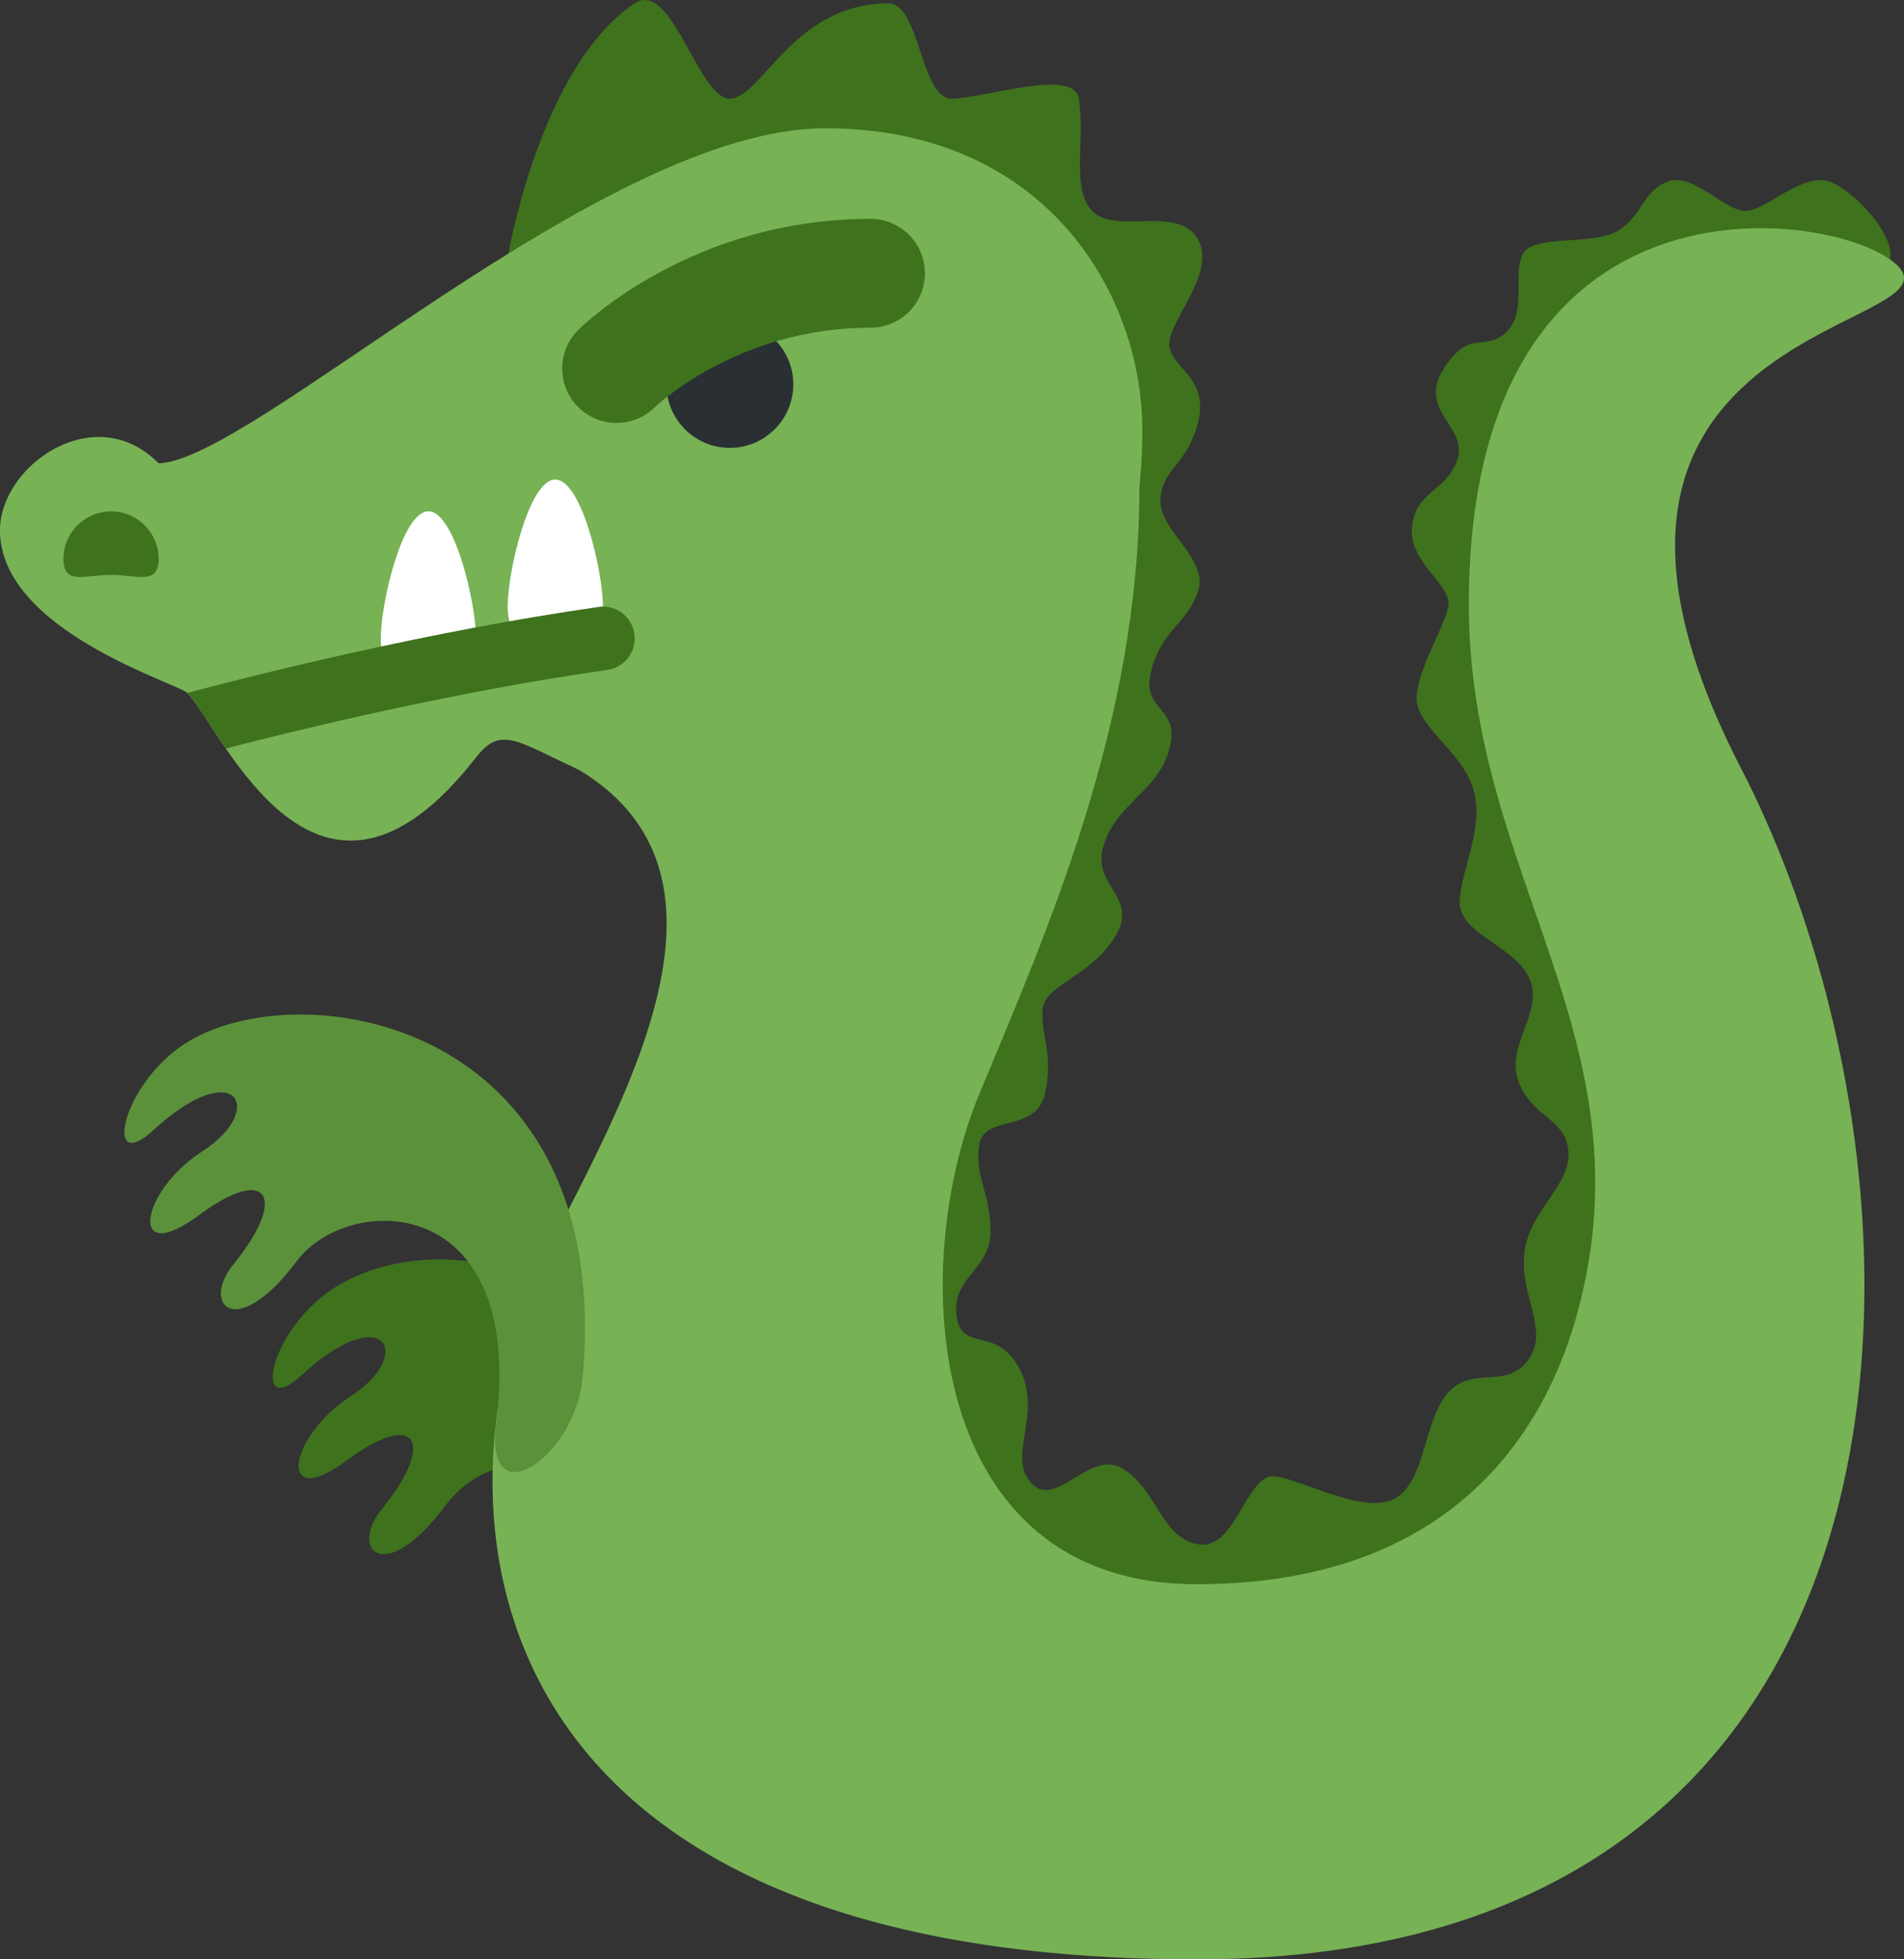<?xml version="1.0" encoding="UTF-8" standalone="no"?>
<!-- Created with Inkscape (http://www.inkscape.org/) -->

<svg
   width="46.704mm"
   height="48.039mm"
   viewBox="0 0 46.704 48.039"
   version="1.1"
   id="svg1"
   inkscape:version="1.3.2 (1:1.3.2+202311252150+091e20ef0f)"
   sodipodi:docname="slurm.svg"
   xmlns:inkscape="http://www.inkscape.org/namespaces/inkscape"
   xmlns:sodipodi="http://sodipodi.sourceforge.net/DTD/sodipodi-0.dtd"
   xmlns="http://www.w3.org/2000/svg"
   xmlns:svg="http://www.w3.org/2000/svg">
  <rect x="0" y="0" width="46.704" height="48.039" fill="#333333" stroke="none"/>
  <sodipodi:namedview
     id="namedview1"
     pagecolor="#ffffff"
     bordercolor="#666666"
     borderopacity="1.0"
     inkscape:showpageshadow="2"
     inkscape:pageopacity="0.0"
     inkscape:pagecheckerboard="0"
     inkscape:deskcolor="#d1d1d1"
     inkscape:document-units="mm"
     inkscape:zoom="2.3055275"
     inkscape:cx="102.79643"
     inkscape:cy="68.530955"
     inkscape:window-width="2560"
     inkscape:window-height="1529"
     inkscape:window-x="0"
     inkscape:window-y="0"
     inkscape:window-maximized="1"
     inkscape:current-layer="layer1" />
  <defs
     id="defs1" />
  <g
     inkscape:label="Layer 1"
     inkscape:groupmode="layer"
     id="layer1"
     transform="translate(-81.492,-124.354)">
    <g
       id="g1">
      <path
         fill="#3e721d"
         d="m 98.084,164.164 c 0.835,-8.951 -5.894,-10.064 -8.563,-8.117 -1.464,1.068 -1.805,3.1 -0.639,2.03 2.058,-1.889 2.78,-0.5 1.224,0.5 -1.556,1.001 -1.835,2.862 -0.111,1.585 1.724,-1.278 2.196,-0.446 0.862,1.194 -0.807,0.993 0.056,1.919 1.557,-0.083 1.252,-1.669 4.27,-1.727 3.552,3.99 -0.296,2.343 1.939,0.811 2.118,-1.1 z m 10.596,-28.052 c -0.778,-4.67 -1.501,-7.003 -6.172,-7.782 -4.67,-0.779 -8.563,2.335 -8.563,2.335 0,0 0.778,-4.67 3.113,-6.228 0.915,-0.611 1.557,2.335 2.335,2.335 0.778,0 1.557,-2.335 3.892,-2.335 0.778,0 0.778,2.335 1.557,2.335 0.778,0 2.993,-0.77 3.113,0 0.168,1.084 -0.223,2.307 0.39,2.808 0.612,0.5 2.072,-0.197 2.537,0.653 0.466,0.849 -0.814,2.072 -0.702,2.629 0.112,0.556 0.959,0.778 0.702,1.835 -0.258,1.057 -0.867,1.112 -0.923,1.891 -0.056,0.779 1.181,1.442 0.923,2.25 -0.256,0.809 -0.869,0.918 -1.146,1.947 -0.278,1.029 0.722,0.866 0.444,1.92 -0.278,1.054 -1.278,1.322 -1.612,2.357 -0.334,1.033 0.889,1.256 0.278,2.256 -0.611,1.001 -1.723,1.168 -1.779,1.779 -0.056,0.611 0.279,1.092 0.056,2.075 -0.223,0.982 -1.503,0.483 -1.613,1.261 -0.111,0.778 0.279,1.168 0.279,2.112 0,0.945 -0.946,1.113 -0.834,2.058 0.112,0.945 1.001,0.223 1.557,1.334 0.556,1.112 -0.332,2.112 0.279,2.78 0.611,0.667 1.445,-0.89 2.279,-0.334 0.834,0.556 0.903,1.668 1.813,1.835 0.91,0.167 1.189,-1.724 1.856,-1.668 0.667,0.056 2.168,0.946 2.946,0.556 0.778,-0.39 0.722,-1.947 1.334,-2.614 0.612,-0.667 1.39,-0.055 1.946,-0.778 0.555,-0.723 -0.193,-1.568 -0.083,-2.625 0.111,-1.057 1.14,-1.656 1.084,-2.49 -0.056,-0.834 -0.89,-0.834 -1.224,-1.724 -0.334,-0.89 0.611,-1.668 0.278,-2.502 -0.334,-0.834 -1.777,-1.112 -1.723,-1.946 0.055,-0.834 0.612,-1.779 0.334,-2.725 -0.279,-0.946 -1.446,-1.556 -1.39,-2.278 0.056,-0.722 0.666,-1.668 0.778,-2.196 0.112,-0.528 -0.999,-1.084 -0.889,-1.974 0.111,-0.89 0.833,-0.829 1.11,-1.632 0.278,-0.803 -0.999,-1.202 -0.332,-2.231 0.667,-1.029 1.002,-0.36 1.557,-0.918 0.555,-0.556 -10e-4,-1.78 0.555,-2.058 0.556,-0.278 1.668,-0.056 2.224,-0.444 0.556,-0.388 0.556,-0.945 1.168,-1.168 0.611,-0.223 1.39,0.723 1.891,0.723 0.5,0 1.389,-0.945 2.056,-0.723 0.667,0.223 2.114,1.779 1.224,2.252 -0.89,0.474 -7.674,0.807 -7.729,3.92 -0.055,3.113 3.727,17.236 2.614,20.794 -1.113,3.558 -5.726,11.121 -11.009,9.674 -5.283,-1.446 -11.565,-4.672 -10.064,-9.62 1.501,-4.949 6.337,-15.073 7.283,-19.713 z"
         id="path23266"
         style="display:inline;stroke-width:1.334" />
      <path
         fill="#77b255"
         d="m 109.514,134.893 c 0,5.308 -3.179,10.867 -7.784,10.096 -7.103,-1.188 -7.481,-3.452 -8.563,-2.063 -3.892,4.995 -6.197,-0.647 -7.082,-1.583 -0.223,-0.235 -4.594,-1.523 -4.594,-3.986 0,-1.597 2.335,-3.227 3.892,-1.643 2.298,-0.057 10.898,-8.215 16.346,-8.215 5.448,-0.001 7.784,4.107 7.784,7.393 z"
         id="path23268"
         style="display:inline;stroke-width:1.334" />
      <path
         fill="#292f33"
         d="m 100.951,133.778 c 0,0.859 -0.698,1.557 -1.557,1.557 -0.859,0 -1.557,-0.698 -1.557,-1.557 0,-0.859 0.698,-1.557 1.557,-1.557 0.861,0.001 1.557,0.698 1.557,1.557 z"
         id="path23270"
         style="display:inline;stroke-width:1.334" />
      <path
         fill="#3e721d"
         d="m 85.384,138.06 c 0,0.645 -0.523,0.39 -1.168,0.39 -0.645,0 -1.168,0.255 -1.168,-0.39 0,-0.645 0.523,-1.168 1.168,-1.168 0.645,0 1.168,0.523 1.168,1.168 z"
         id="path23272"
         style="display:inline;stroke-width:1.334" />
      <path
         fill="#ffffff"
         d="m 96.281,139.225 c 0,0.861 -0.523,0.778 -1.168,0.778 -0.645,0 -1.168,0.081 -1.168,-0.778 0,-0.859 0.523,-3.113 1.168,-3.113 0.645,0 1.168,2.254 1.168,3.113 z m -3.113,0.778 c 0,0.861 -0.523,0.778 -1.168,0.778 -0.645,0.001 -1.168,0.083 -1.168,-0.778 0,-0.859 0.523,-3.113 1.168,-3.113 0.645,0 1.168,2.254 1.168,3.113 z"
         id="path23274"
         style="display:inline;stroke-width:1.334" />
      <path
         fill="#3e721d"
         d="m 96.171,139.236 c -4.13,0.59 -8.293,1.633 -10.085,2.107 0.223,0.236 0.538,0.773 0.946,1.362 1.964,-0.507 5.675,-1.402 9.361,-1.927 0.426,-0.061 0.721,-0.456 0.661,-0.882 -0.063,-0.427 -0.459,-0.723 -0.882,-0.661 z"
         id="path23276"
         style="display:inline;stroke-width:1.334" />
      <path
         fill="#77b255"
         d="m 109.442,136.28 c 0,5.838 -2.287,10.943 -3.931,14.905 -1.779,4.286 -1.334,12.01 5.338,12.01 6.672,0 8.688,-4.258 9.341,-6.672 1.812,-6.7 -2.669,-10.675 -2.669,-17.347 0,-12.01 10.675,-9.341 10.675,-8.006 0,1.334 -9.253,1.833 -4.003,12.01 5.25,10.176 5.338,29.214 -13.344,29.214 -18.682,0 -18.682,-11.867 -16.013,-17.204 1.89,-3.779 5.338,-9.484 0.667,-12.07 -3.045,-1.685 13.939,-6.839 13.939,-6.839 z"
         id="path23278"
         style="display:inline;stroke-width:1.334" />
      <path
         fill="#3e721d"
         d="m 96.617,134.724 c -0.342,0 -0.683,-0.131 -0.943,-0.391 -0.522,-0.522 -0.522,-1.365 0,-1.887 0.111,-0.111 2.777,-2.726 7.171,-2.726 0.737,0 1.334,0.598 1.334,1.334 0,0.737 -0.598,1.334 -1.334,1.334 -3.249,0 -5.264,1.924 -5.284,1.944 -0.26,0.26 -0.602,0.391 -0.943,0.391 z"
         id="path23280"
         style="display:inline;stroke-width:1.334" />
      <path
         fill="#5c913b"
         d="m 95.78,158.159 c 0.837,-8.951 -7.228,-10.064 -9.897,-8.117 -1.464,1.068 -1.805,3.1 -0.639,2.03 2.058,-1.889 2.78,-0.5 1.224,0.5 -1.557,1.001 -1.835,2.864 -0.111,1.585 1.724,-1.278 2.196,-0.446 0.862,1.194 -0.807,0.993 0.056,1.919 1.557,-0.083 1.252,-1.669 5.604,-1.727 4.887,3.99 -0.296,2.343 1.94,0.811 2.118,-1.1 z"
         id="path23282"
         style="display:inline;stroke-width:1.334" />
    </g>
  </g>
</svg>
